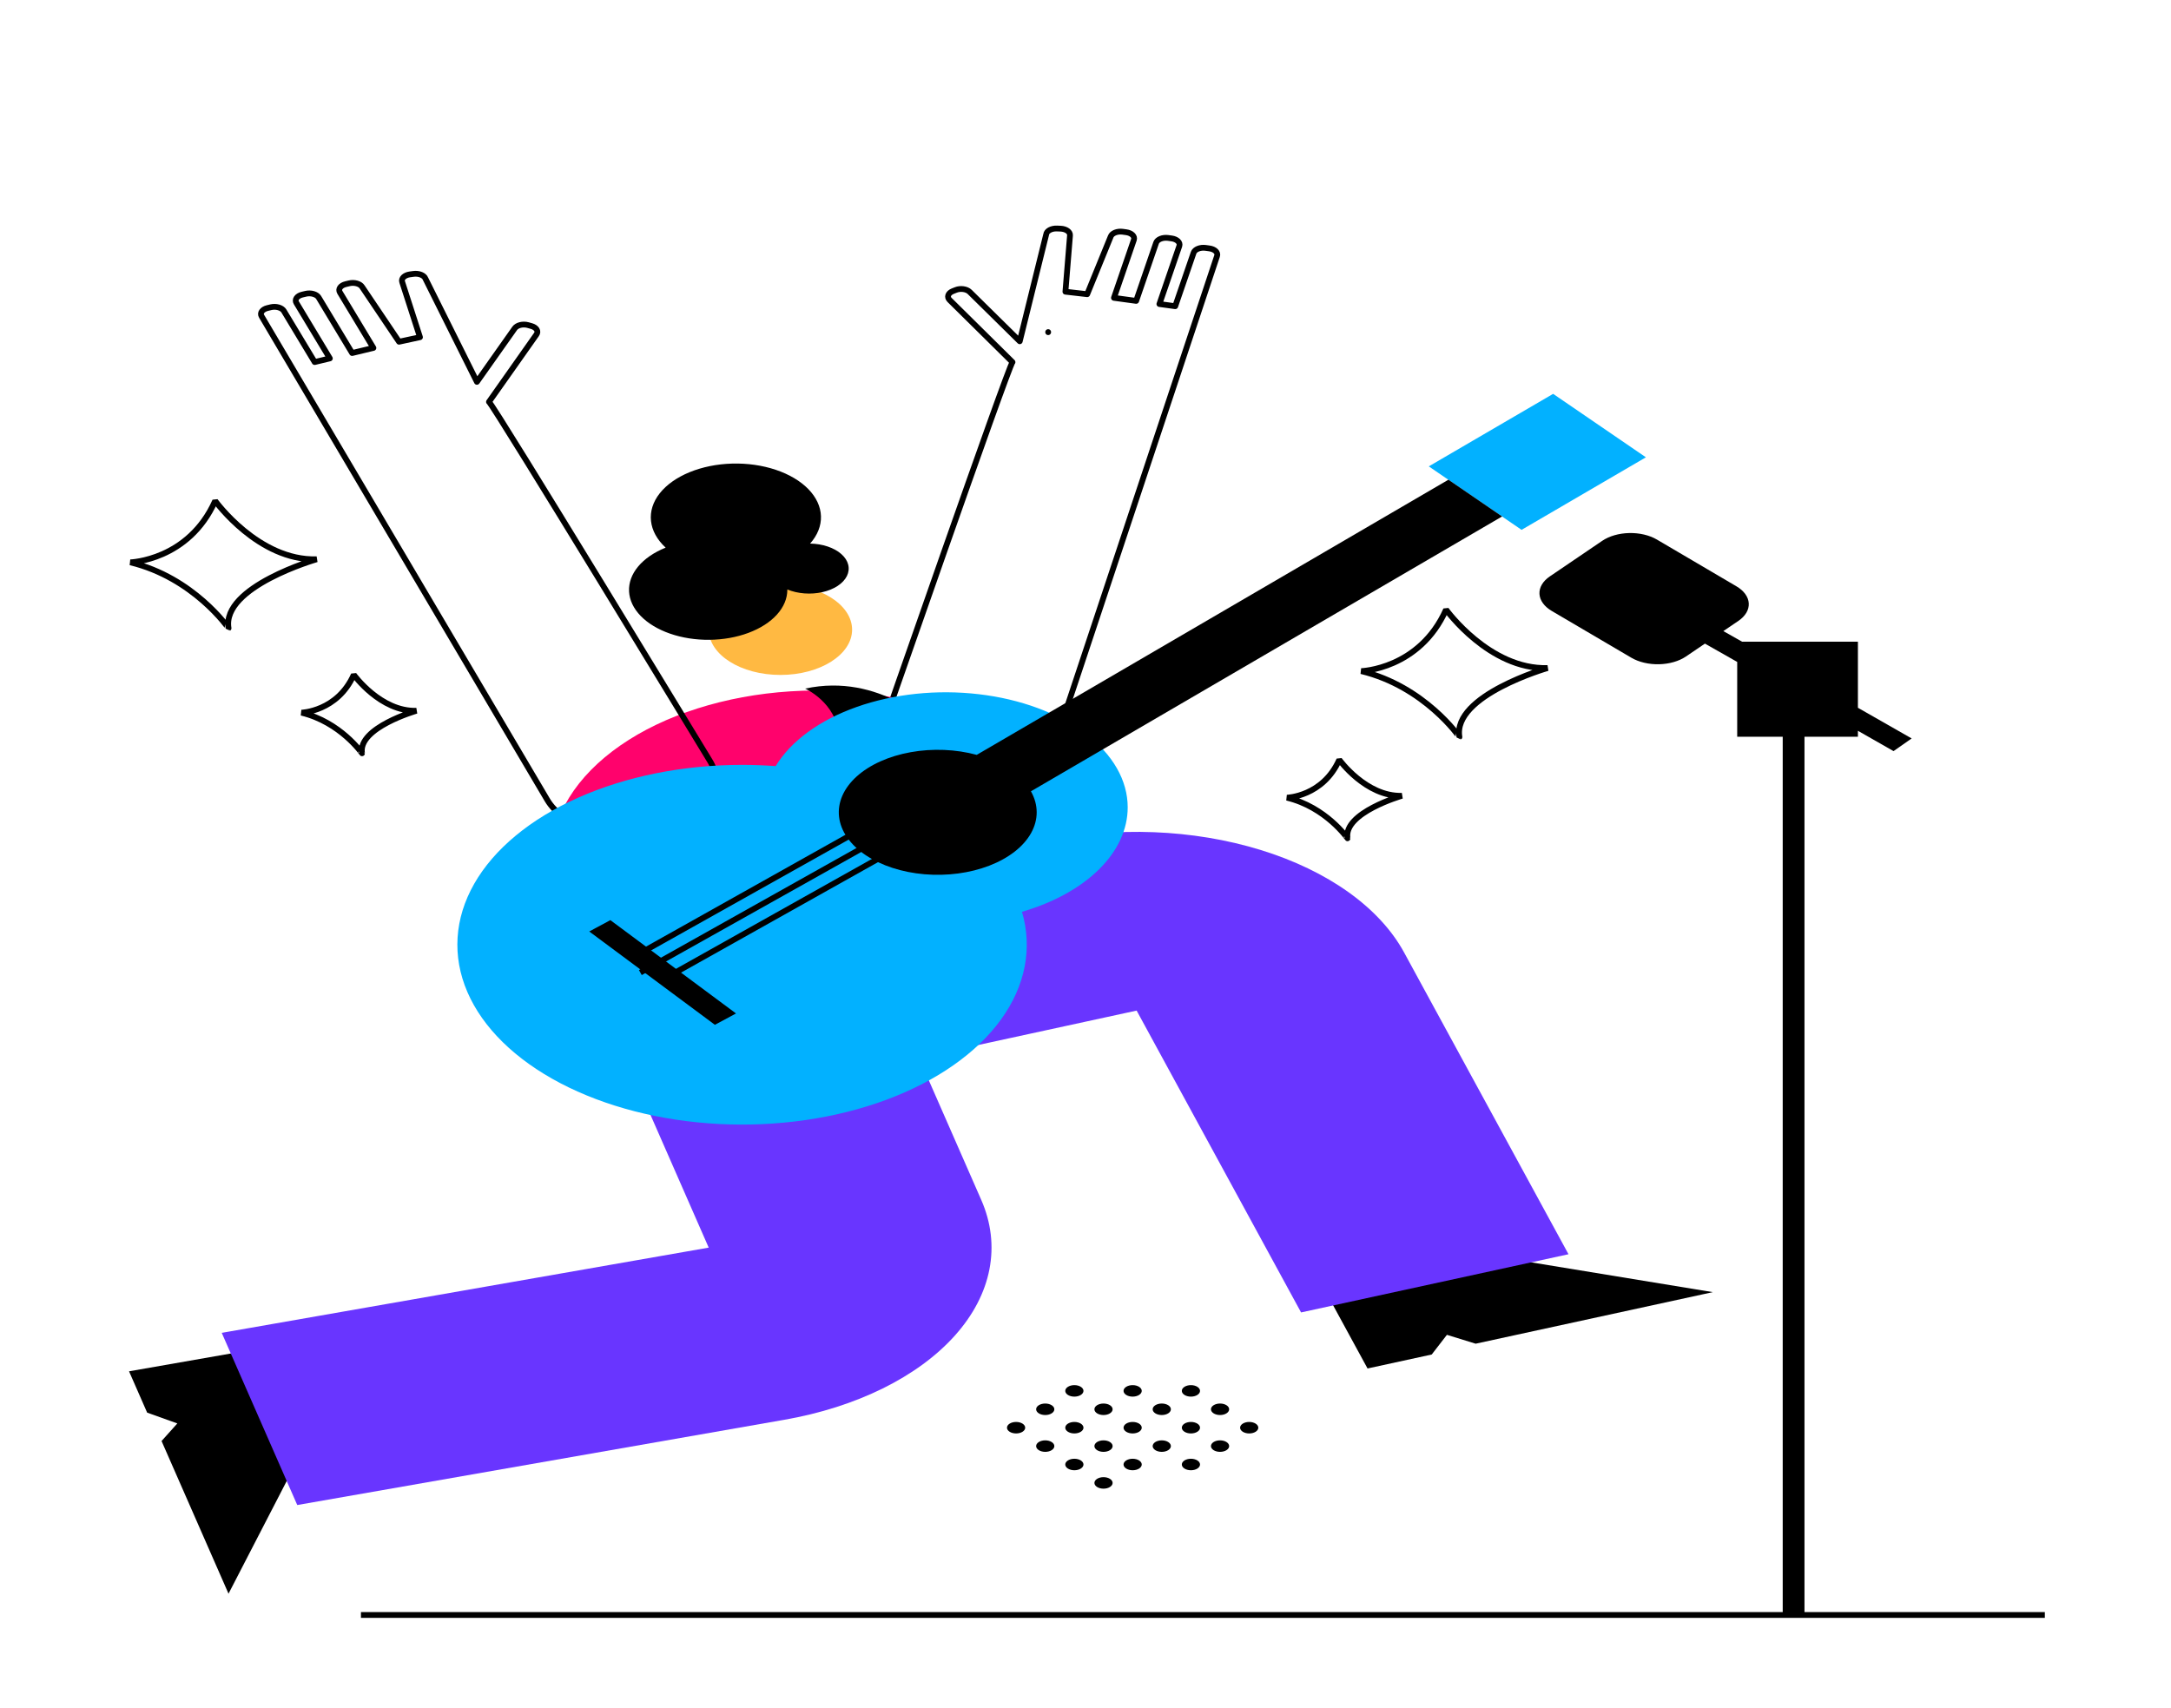 <svg width="375" height="295" viewBox="0 0 375 295" fill="none" xmlns="http://www.w3.org/2000/svg">
<g id="12">
<g id="Group 32951">
<path id="Vector" d="M210.222 44.232L181.222 131.462C180.224 133.821 177.827 135.847 174.527 137.12C171.227 138.392 167.279 138.812 163.501 138.294C159.724 137.776 156.407 136.359 154.239 134.337C152.072 132.315 151.22 129.843 151.86 127.434C151.86 127.434 174.123 63.402 174.888 62.569V62.556L164.025 51.818C163.78 51.574 163.697 51.277 163.796 50.994C163.895 50.711 164.166 50.464 164.552 50.307L165.095 50.091C165.483 49.936 165.951 49.884 166.399 49.946C166.847 50.008 167.238 50.178 167.488 50.421L176.143 58.954L180.71 40.493C180.743 40.203 180.956 39.934 181.303 39.743C181.651 39.552 182.103 39.455 182.562 39.474L183.205 39.5C183.665 39.521 184.093 39.655 184.396 39.874C184.699 40.094 184.852 40.38 184.822 40.671L184.032 50.389L187.792 50.821L191.853 40.867C191.951 40.585 192.222 40.339 192.606 40.182C192.99 40.025 193.456 39.97 193.904 40.029L194.536 40.116C194.983 40.178 195.373 40.349 195.621 40.591C195.869 40.834 195.956 41.129 195.862 41.411L192.414 51.451L196.252 51.976L199.701 41.938C199.799 41.656 200.07 41.41 200.454 41.253C200.838 41.096 201.304 41.041 201.752 41.1L202.384 41.187C202.831 41.249 203.221 41.42 203.469 41.662C203.717 41.905 203.804 42.2 203.711 42.483L200.265 52.52L203 52.896L206.175 43.657C206.274 43.375 206.544 43.129 206.928 42.972C207.312 42.815 207.778 42.76 208.226 42.819L208.858 42.906C209.088 42.934 209.306 42.99 209.5 43.073C209.694 43.155 209.86 43.261 209.987 43.385C210.114 43.509 210.201 43.648 210.241 43.793C210.282 43.939 210.275 44.088 210.222 44.232V44.232Z" stroke="black" stroke-linecap="square" stroke-linejoin="round"/>
<path id="Vector_2" d="M229.221 223.558L236.218 236.399L247.303 233.986L249.928 230.587L254.895 232.118L295.855 223.212L258.785 217.129L229.221 223.558Z" fill="black"/>
<path id="Vector_3" d="M242.524 164.521L270.929 216.664L224.736 226.717L196.331 174.574L136.895 187.488C133.86 188.154 130.647 188.434 127.439 188.314C124.232 188.193 121.094 187.674 118.205 186.786C115.316 185.898 112.732 184.659 110.602 183.14C108.472 181.62 106.837 179.85 105.792 177.93C104.746 176.011 104.31 173.98 104.509 171.954C104.708 169.928 105.537 167.947 106.949 166.124C108.362 164.301 110.33 162.671 112.74 161.33C115.151 159.988 117.957 158.959 120.997 158.303L180.433 145.38C192.684 142.718 206.108 143.238 217.752 146.828C229.396 150.417 238.306 156.781 242.524 164.521Z" fill="#6935FF"/>
<path id="Vector_4" d="M43.004 233.263L22.29 236.889L25.418 244.026L30.631 245.892L27.906 248.931L39.473 275.304L51.352 252.3L43.004 233.263Z" fill="black"/>
<path id="Vector_5" d="M135.46 245.264L51.345 259.988L38.301 230.244L122.416 215.52L105.632 177.247C104.76 175.291 104.508 173.246 104.89 171.228C105.273 169.21 106.282 167.26 107.861 165.489C109.439 163.718 111.556 162.162 114.089 160.909C116.622 159.657 119.522 158.733 122.621 158.19C125.721 157.647 128.96 157.497 132.153 157.747C135.345 157.998 138.427 158.644 141.223 159.649C144.019 160.654 146.473 161.998 148.444 163.604C150.416 165.21 151.866 167.046 152.711 169.006L169.495 207.281C172.953 215.169 171.31 223.603 164.927 230.726C158.545 237.85 147.945 243.08 135.46 245.266V245.264Z" fill="#6935FF"/>
<path id="Vector_6" d="M134.807 116.593C141.643 116.593 147.184 113.092 147.184 108.773C147.184 104.454 141.643 100.953 134.807 100.953C127.971 100.953 122.43 104.454 122.43 108.773C122.43 113.092 127.971 116.593 134.807 116.593Z" fill="#FFB942"/>
<path id="Vector_7" d="M186.165 142.292L95.169 148.123C95.254 140.96 99.523 134.069 107.156 128.773C114.789 123.477 125.249 120.148 136.528 119.425C147.808 118.702 159.113 120.636 168.274 124.857C177.434 129.077 183.806 135.286 186.165 142.292Z" fill="#FF026C"/>
<path id="Vector_8" d="M181.052 57.373V57.385V57.366V57.373Z" stroke="black" stroke-linecap="square" stroke-linejoin="round"/>
<path id="Vector_9" d="M45.185 54.63L94.513 138.144C95.199 139.322 96.249 140.402 97.6 141.323C98.952 142.243 100.579 142.985 102.388 143.505C104.196 144.025 106.15 144.313 108.136 144.353C110.123 144.393 112.102 144.183 113.959 143.737C115.816 143.29 117.514 142.615 118.955 141.75C120.396 140.886 121.552 139.849 122.355 138.701C123.158 137.553 123.592 136.315 123.632 135.06C123.673 133.804 123.318 132.557 122.59 131.388C122.59 131.388 85.407 70.179 84.464 69.428V69.417L92.667 57.779C92.762 57.647 92.814 57.505 92.822 57.361C92.829 57.217 92.791 57.073 92.71 56.938C92.63 56.803 92.508 56.68 92.352 56.575C92.195 56.469 92.007 56.385 91.799 56.325L91.208 56.159C90.787 56.041 90.31 56.033 89.88 56.136C89.451 56.24 89.103 56.447 88.914 56.712L82.379 65.966L73.491 48.145C73.389 47.861 73.114 47.615 72.725 47.459C72.336 47.303 71.866 47.251 71.416 47.313L70.787 47.4C70.338 47.463 69.946 47.637 69.698 47.883C69.451 48.129 69.368 48.426 69.468 48.711L72.544 58.25L68.928 59.033L62.556 49.575C62.392 49.303 62.064 49.084 61.644 48.966C61.224 48.847 60.747 48.839 60.318 48.942L59.712 49.087C59.283 49.19 58.935 49.397 58.747 49.662C58.558 49.928 58.544 50.229 58.708 50.501L64.498 60.102L60.824 60.984L55.04 51.386C54.875 51.115 54.547 50.895 54.126 50.776C53.706 50.657 53.228 50.648 52.797 50.752L52.193 50.896C51.763 51.001 51.416 51.208 51.229 51.474C51.041 51.739 51.027 52.041 51.191 52.313L56.975 61.912L54.353 62.543L49.027 53.708C48.862 53.437 48.533 53.217 48.113 53.099C47.693 52.98 47.216 52.97 46.785 53.073L46.18 53.22C45.754 53.325 45.41 53.532 45.224 53.796C45.037 54.06 45.023 54.36 45.185 54.63V54.63Z" stroke="black" stroke-linecap="square" stroke-linejoin="round"/>
<path id="Vector_10" d="M62.847 278.979H352.71" stroke="black" stroke-linecap="square" stroke-linejoin="round"/>
<path id="Vector_11" d="M284.298 78.998L268.274 68.035L246.798 80.564L262.822 91.528L284.298 78.998Z" fill="#02B1FF"/>
<path id="Vector_12" d="M330.204 127.562L320.92 122.264V110.851H300.914L297.677 109.019L300.281 107.251C300.879 106.845 301.344 106.368 301.651 105.849C301.957 105.329 302.098 104.777 302.066 104.222C302.035 103.668 301.831 103.124 301.466 102.619C301.101 102.115 300.582 101.661 299.94 101.284L286.202 93.209C284.904 92.446 283.179 92.04 281.407 92.081C279.635 92.121 277.962 92.605 276.754 93.425L267.699 99.575C267.101 99.981 266.636 100.458 266.33 100.977C266.024 101.497 265.882 102.05 265.914 102.604C265.946 103.158 266.15 103.702 266.515 104.207C266.88 104.711 267.398 105.165 268.041 105.542L281.779 113.617C283.077 114.38 284.802 114.786 286.573 114.745C288.345 114.705 290.019 114.221 291.227 113.401L294.494 111.181L300.069 114.345V127.272H307.931V278.763H311.691V127.272H320.92V126.24L327.073 129.751L330.204 127.562Z" fill="black"/>
<path id="Vector_13" d="M139.931 93.902C141.212 92.459 141.859 90.825 141.806 89.17C141.752 87.515 140.999 85.9 139.626 84.49C138.252 83.081 136.307 81.929 133.992 81.154C131.677 80.379 129.076 80.01 126.459 80.083C123.842 80.156 121.303 80.67 119.106 81.572C116.909 82.473 115.133 83.729 113.962 85.21C112.791 86.691 112.268 88.342 112.447 89.993C112.625 91.644 113.499 93.236 114.978 94.602C112.975 95.408 111.339 96.529 110.231 97.856C109.123 99.183 108.581 100.669 108.658 102.169C108.735 103.668 109.429 105.129 110.672 106.407C111.914 107.686 113.662 108.738 115.743 109.46C117.825 110.182 120.168 110.549 122.542 110.525C124.916 110.501 127.24 110.087 129.284 109.323C131.327 108.56 133.021 107.473 134.198 106.17C135.375 104.867 135.995 103.393 135.996 101.893C135.996 101.871 135.996 101.847 135.996 101.826C136.88 102.194 137.887 102.427 138.938 102.508C139.989 102.588 141.055 102.513 142.052 102.289C143.049 102.065 143.951 101.698 144.685 101.216C145.419 100.734 145.966 100.151 146.283 99.513C146.6 98.875 146.678 98.199 146.511 97.538C146.344 96.878 145.936 96.251 145.32 95.707C144.705 95.163 143.897 94.717 142.962 94.404C142.027 94.091 140.989 93.919 139.931 93.902Z" fill="black"/>
<path id="Vector_14" d="M235.124 115.93C235.124 115.93 245.177 115.632 249.781 105.311C249.781 105.311 257.267 115.697 267.32 115.399C267.32 115.399 250.882 120.128 252.088 127.307C252.092 127.305 246.062 118.573 235.124 115.93Z" stroke="black" stroke-linejoin="bevel"/>
<path id="Vector_15" d="M222.292 137.796C222.292 137.796 228.492 137.612 231.336 131.244C231.336 131.244 235.954 137.653 242.158 137.468C242.158 137.468 232.013 140.387 232.758 144.81C232.758 144.817 229.043 139.429 222.292 137.796Z" stroke="black" stroke-linejoin="bevel"/>
<path id="Vector_16" d="M22.512 97.142C22.512 97.142 32.565 96.844 37.169 86.523C37.169 86.523 44.655 96.908 54.708 96.61C54.708 96.61 38.27 101.34 39.477 108.518C39.48 108.516 33.45 99.785 22.512 97.142Z" stroke="black" stroke-linejoin="bevel"/>
<path id="Vector_17" d="M52.066 123.111C52.066 123.111 58.267 122.927 61.111 116.558C61.111 116.558 65.729 122.968 71.933 122.782C71.933 122.782 61.787 125.702 62.532 130.125C62.532 130.131 58.817 124.743 52.066 123.111Z" stroke="black" stroke-linejoin="bevel"/>
<path id="Vector_18" d="M139.073 118.953C139.073 118.953 144.439 121.346 144.856 126.898C144.873 127.114 144.884 127.354 144.884 127.592L160.949 125.432C160.949 125.432 152.062 116.146 139.073 118.953Z" fill="black"/>
<path id="Vector_19" d="M194.789 139.47C194.794 134.827 192.225 130.329 187.528 126.759C182.831 123.188 176.303 120.769 169.077 119.922C161.852 119.075 154.385 119.854 147.974 122.123C141.562 124.392 136.611 128.008 133.979 132.343C132.039 132.199 130.088 132.127 128.134 132.127C118.024 132.133 108.162 134.107 99.892 137.781C91.622 141.455 85.345 146.651 81.916 152.66C78.487 158.669 78.073 165.199 80.73 171.362C83.387 177.526 88.986 183.021 96.765 187.102C104.543 191.182 114.124 193.649 124.201 194.165C134.278 194.682 144.362 193.224 153.08 189.989C161.799 186.755 168.727 181.901 172.923 176.09C177.118 170.278 178.376 163.791 176.526 157.511C181.979 155.92 186.598 153.375 189.834 150.178C193.071 146.981 194.79 143.265 194.789 139.47Z" fill="#02B1FF"/>
<path id="Vector_20" d="M105.428 158.95L101.783 160.909L123.485 177.031L127.13 175.072L105.428 158.95Z" fill="black"/>
<path id="Vector_21" d="M259.461 89.216L250.188 82.869L168.712 130.399C165.103 129.422 161.072 129.259 157.295 129.939C153.519 130.618 150.228 132.099 147.976 134.131C145.725 136.163 144.649 138.623 144.931 141.098C145.212 143.572 146.834 145.91 149.522 147.718C152.211 149.526 155.803 150.693 159.694 151.025C163.586 151.356 167.539 150.831 170.889 149.537C174.24 148.244 176.783 146.261 178.092 143.922C179.4 141.583 179.394 139.031 178.074 136.694L259.461 89.216Z" fill="black"/>
<path id="Vector_22" d="M109.676 165.169L246.746 88.287" stroke="black" stroke-linecap="square" stroke-linejoin="round"/>
<path id="Vector_23" d="M111.044 167.76L248.113 90.879" stroke="black" stroke-linecap="square" stroke-linejoin="round"/>
<path id="Vector_24" d="M115.145 168.84L252.215 91.959" stroke="black" stroke-linecap="square" stroke-linejoin="round"/>
<path id="Vector_25" d="M210.742 244.441C211.61 244.441 212.314 243.996 212.314 243.447C212.314 242.899 211.61 242.454 210.742 242.454C209.874 242.454 209.17 242.899 209.17 243.447C209.17 243.996 209.874 244.441 210.742 244.441Z" fill="black"/>
<path id="Vector_26" d="M210.742 250.801C211.61 250.801 212.314 250.356 212.314 249.807C212.314 249.259 211.61 248.814 210.742 248.814C209.874 248.814 209.17 249.259 209.17 249.807C209.17 250.356 209.874 250.801 210.742 250.801Z" fill="black"/>
<path id="Vector_27" d="M200.675 250.801C201.544 250.801 202.248 250.356 202.248 249.807C202.248 249.259 201.544 248.814 200.675 248.814C199.807 248.814 199.103 249.259 199.103 249.807C199.103 250.356 199.807 250.801 200.675 250.801Z" fill="black"/>
<path id="Vector_28" d="M190.612 250.801C191.481 250.801 192.185 250.356 192.185 249.807C192.185 249.259 191.481 248.814 190.612 248.814C189.744 248.814 189.04 249.259 189.04 249.807C189.04 250.356 189.744 250.801 190.612 250.801Z" fill="black"/>
<path id="Vector_29" d="M180.546 250.801C181.414 250.801 182.118 250.356 182.118 249.807C182.118 249.259 181.414 248.814 180.546 248.814C179.677 248.814 178.973 249.259 178.973 249.807C178.973 250.356 179.677 250.801 180.546 250.801Z" fill="black"/>
<path id="Vector_30" d="M205.71 247.622C206.579 247.622 207.283 247.177 207.283 246.628C207.283 246.08 206.579 245.635 205.71 245.635C204.842 245.635 204.138 246.08 204.138 246.628C204.138 247.177 204.842 247.622 205.71 247.622Z" fill="black"/>
<path id="Vector_31" d="M195.644 247.622C196.512 247.622 197.216 247.177 197.216 246.628C197.216 246.08 196.512 245.635 195.644 245.635C194.775 245.635 194.071 246.08 194.071 246.628C194.071 247.177 194.775 247.622 195.644 247.622Z" fill="black"/>
<path id="Vector_32" d="M185.577 247.622C186.446 247.622 187.15 247.177 187.15 246.628C187.15 246.08 186.446 245.635 185.577 245.635C184.709 245.635 184.005 246.08 184.005 246.628C184.005 247.177 184.709 247.622 185.577 247.622Z" fill="black"/>
<path id="Vector_33" d="M175.511 247.622C176.379 247.622 177.083 247.177 177.083 246.628C177.083 246.08 176.379 245.635 175.511 245.635C174.642 245.635 173.938 246.08 173.938 246.628C173.938 247.177 174.642 247.622 175.511 247.622Z" fill="black"/>
<path id="Vector_34" d="M200.675 244.441C201.544 244.441 202.248 243.996 202.248 243.447C202.248 242.899 201.544 242.454 200.675 242.454C199.807 242.454 199.103 242.899 199.103 243.447C199.103 243.996 199.807 244.441 200.675 244.441Z" fill="black"/>
<path id="Vector_35" d="M190.612 244.441C191.481 244.441 192.185 243.996 192.185 243.447C192.185 242.899 191.481 242.454 190.612 242.454C189.744 242.454 189.04 242.899 189.04 243.447C189.04 243.996 189.744 244.441 190.612 244.441Z" fill="black"/>
<path id="Vector_36" d="M180.546 244.441C181.414 244.441 182.118 243.996 182.118 243.447C182.118 242.899 181.414 242.454 180.546 242.454C179.677 242.454 178.973 242.899 178.973 243.447C178.973 243.996 179.677 244.441 180.546 244.441Z" fill="black"/>
<path id="Vector_37" d="M205.71 241.262C206.579 241.262 207.283 240.817 207.283 240.269C207.283 239.72 206.579 239.275 205.71 239.275C204.842 239.275 204.138 239.72 204.138 240.269C204.138 240.817 204.842 241.262 205.71 241.262Z" fill="black"/>
<path id="Vector_38" d="M195.644 241.262C196.512 241.262 197.216 240.817 197.216 240.269C197.216 239.72 196.512 239.275 195.644 239.275C194.775 239.275 194.071 239.72 194.071 240.269C194.071 240.817 194.775 241.262 195.644 241.262Z" fill="black"/>
<path id="Vector_39" d="M185.577 241.262C186.446 241.262 187.15 240.817 187.15 240.269C187.15 239.72 186.446 239.275 185.577 239.275C184.709 239.275 184.005 239.72 184.005 240.269C184.005 240.817 184.709 241.262 185.577 241.262Z" fill="black"/>
<path id="Vector_40" d="M190.612 257.161C191.481 257.161 192.185 256.716 192.185 256.167C192.185 255.619 191.481 255.174 190.612 255.174C189.744 255.174 189.04 255.619 189.04 256.167C189.04 256.716 189.744 257.161 190.612 257.161Z" fill="black"/>
<path id="Vector_41" d="M205.71 253.98C206.579 253.98 207.283 253.535 207.283 252.986C207.283 252.438 206.579 251.993 205.71 251.993C204.842 251.993 204.138 252.438 204.138 252.986C204.138 253.535 204.842 253.98 205.71 253.98Z" fill="black"/>
<path id="Vector_42" d="M195.644 253.98C196.512 253.98 197.216 253.535 197.216 252.986C197.216 252.438 196.512 251.993 195.644 251.993C194.775 251.993 194.071 252.438 194.071 252.986C194.071 253.535 194.775 253.98 195.644 253.98Z" fill="black"/>
<path id="Vector_43" d="M185.577 253.98C186.446 253.98 187.15 253.535 187.15 252.986C187.15 252.438 186.446 251.993 185.577 251.993C184.709 251.993 184.005 252.438 184.005 252.986C184.005 253.535 184.709 253.98 185.577 253.98Z" fill="black"/>
<path id="Vector_44" d="M215.777 247.622C216.645 247.622 217.349 247.177 217.349 246.628C217.349 246.08 216.645 245.635 215.777 245.635C214.909 245.635 214.205 246.08 214.205 246.628C214.205 247.177 214.909 247.622 215.777 247.622Z" fill="black"/>
</g>
</g>
</svg>
